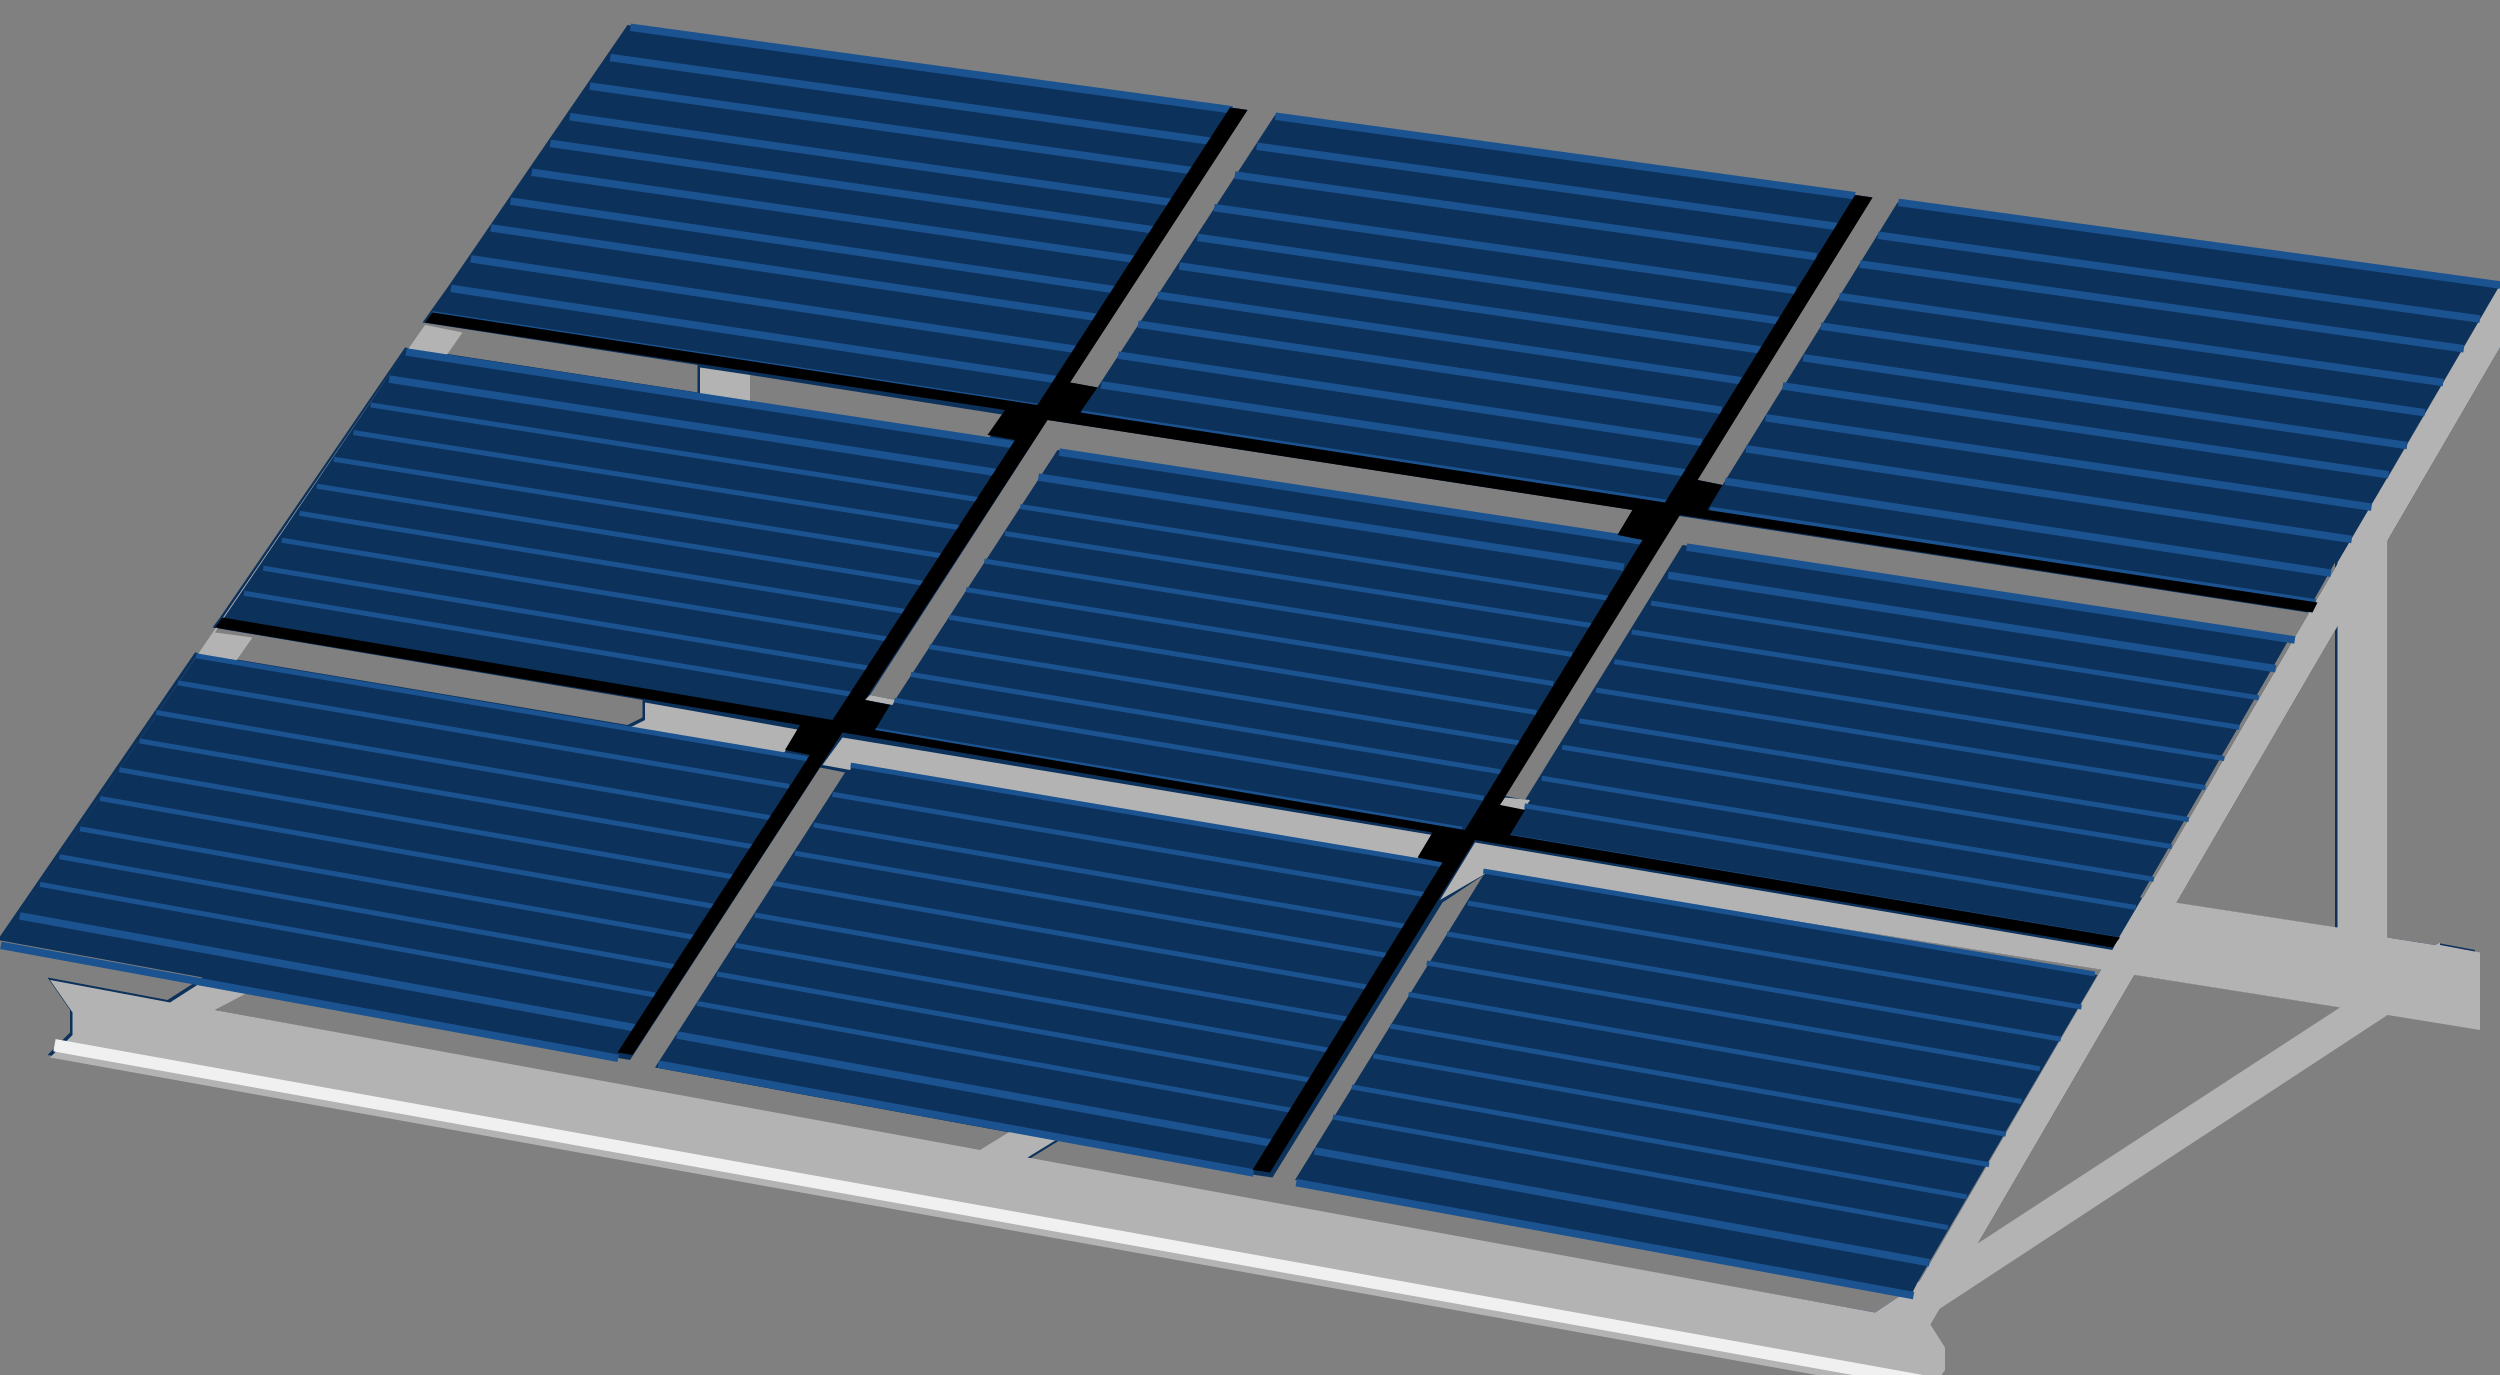 <svg version="1.1" id="Layer_1" xmlns="http://www.w3.org/2000/svg" xmlns:xlink="http://www.w3.org/1999/xlink" x="0px" y="22px" width="100px" height="55px" viewBox="0 22 100 55" enable-background="0 22 100 55" xml:space="preserve"><rect x="0" y="22" width="100" height="55" fill="#808080" stroke="none"/><desc>Copyright Opto 22</desc> <p id="title">Solar panels</p><desc>Created with Snap</desc><defs><linearGradient x1="27.201" y1="52.876" x2="27.408" y2="53.518" gradientUnits="userSpaceOnUse" id="Sizk498bc1mo"><stop offset="0%" stop-color="#c6e2ff"/><stop offset="37.63%" stop-color="#e0efff"/><stop offset="100%" stop-color="#4c5e70"/></linearGradient><linearGradient x1="31.564" y1="48.438" x2="32.651" y2="51.816" gradientUnits="userSpaceOnUse" id="Sizk498bc1mv"><stop offset="0%" stop-color="#c6e2ff"/><stop offset="37.63%" stop-color="#e0efff"/><stop offset="100%" stop-color="#4c5e70"/></linearGradient><linearGradient x1="61.012" y1="49.472" x2="62.167" y2="52.167" gradientUnits="userSpaceOnUse" id="Sizk498bc1n2"><stop offset="0%" stop-color="#c6e2ff"/><stop offset="37.63%" stop-color="#e0efff"/><stop offset="100%" stop-color="#4c5e70"/></linearGradient><linearGradient x1="4.378" y1="71.232" x2="2.781" y2="89.392" gradientUnits="userSpaceOnUse" id="Sizk498bc1n8"><stop offset="1.06%" stop-color="#c6e2ff"/><stop offset="77.25%" stop-color="#4c5e70"/></linearGradient><linearGradient x1="25.038" y1="72.452" x2="23.373" y2="91.384" gradientUnits="userSpaceOnUse" id="Sizk498bc1nd"><stop offset="1.06%" stop-color="#c6e2ff"/><stop offset="77.25%" stop-color="#4c5e70"/></linearGradient><linearGradient x1="70.664" y1="27.465" x2="71.8" y2="33.998" gradientUnits="userSpaceOnUse" id="Sizk498bc1ni"><stop offset="12.93%" stop-color="#c6e2ff"/><stop offset="100%" stop-color="#4c5e70"/></linearGradient><linearGradient x1="65.405" y1="7.139" x2="42.046" y2="7.139" gradientUnits="userSpaceOnUse" id="Sizk498bc1nn"><stop offset="0%" stop-color="#c6e2ff"/><stop offset="100%" stop-color="#4c5e70"/></linearGradient><linearGradient x1="21.704" y1="49.143" x2="24.894" y2="56.534" gradientUnits="userSpaceOnUse" id="Sizk498bc1nt"><stop offset="0%" stop-color="#c6e2ff"/><stop offset="37.63%" stop-color="#e0efff"/><stop offset="100%" stop-color="#4c5e70"/></linearGradient><linearGradient x1="58.224" y1="50.524" x2="58.53" y2="51.239" gradientUnits="userSpaceOnUse" id="Sizk498bc1o0"><stop offset="0%" stop-color="#c6e2ff"/><stop offset="37.63%" stop-color="#e0efff"/><stop offset="100%" stop-color="#4c5e70"/></linearGradient><linearGradient x1="52.698" y1="50.71" x2="56.197" y2="57.619" gradientUnits="userSpaceOnUse" id="Sizk498bc1o7"><stop offset="0%" stop-color="#c6e2ff"/><stop offset="37.63%" stop-color="#e0efff"/><stop offset="100%" stop-color="#4c5e70"/></linearGradient><radialGradient cx="47.154" cy="77.61" r="9.184" gradientUnits="userSpaceOnUse" id="Sizk498bc1oe"><stop offset="0%" stop-color="#c6e2ff"/><stop offset="100%" stop-color="#4c5e70"/></radialGradient><linearGradient x1="27.201" y1="52.876" x2="27.408" y2="53.518" gradientUnits="userSpaceOnUse" id="Sizk498bc1oh"><stop offset="0%" stop-color="#96c9eb"/><stop offset="37.63%" stop-color="#b0dfff"/><stop offset="100%" stop-color="#547387"/></linearGradient><linearGradient x1="31.564" y1="48.438" x2="32.651" y2="51.816" gradientUnits="userSpaceOnUse" id="Sizk498bc1ol"><stop offset="0%" stop-color="#96c9eb"/><stop offset="37.63%" stop-color="#b0dfff"/><stop offset="100%" stop-color="#547387"/></linearGradient><linearGradient x1="61.012" y1="49.472" x2="62.167" y2="52.167" gradientUnits="userSpaceOnUse" id="Sizk498bc1op"><stop offset="0%" stop-color="#96c9eb"/><stop offset="37.63%" stop-color="#b0dfff"/><stop offset="100%" stop-color="#547387"/></linearGradient><linearGradient x1="4.378" y1="71.232" x2="2.781" y2="89.392" gradientUnits="userSpaceOnUse" id="Sizk498bc1ot"><stop offset="1.06%" stop-color="#96c9eb"/><stop offset="77.25%" stop-color="#547387"/></linearGradient><linearGradient x1="25.038" y1="72.452" x2="23.373" y2="91.384" gradientUnits="userSpaceOnUse" id="Sizk498bc1ow"><stop offset="1.06%" stop-color="#96c9eb"/><stop offset="77.25%" stop-color="#547387"/></linearGradient><linearGradient x1="70.664" y1="27.465" x2="71.8" y2="33.998" gradientUnits="userSpaceOnUse" id="Sizk498bc1oz"><stop offset="12.93%" stop-color="#96c9eb"/><stop offset="100%" stop-color="#547387"/></linearGradient><linearGradient x1="65.405" y1="7.139" x2="42.046" y2="7.139" gradientUnits="userSpaceOnUse" id="Sizk498bc1p2"><stop offset="0%" stop-color="#96c9eb"/><stop offset="100%" stop-color="#547387"/></linearGradient><linearGradient x1="21.704" y1="49.143" x2="24.894" y2="56.534" gradientUnits="userSpaceOnUse" id="Sizk498bc1p5"><stop offset="0%" stop-color="#96c9eb"/><stop offset="37.63%" stop-color="#b0dfff"/><stop offset="100%" stop-color="#547387"/></linearGradient><linearGradient x1="58.224" y1="50.524" x2="58.53" y2="51.239" gradientUnits="userSpaceOnUse" id="Sizk498bc1p9"><stop offset="0%" stop-color="#96c9eb"/><stop offset="37.63%" stop-color="#b0dfff"/><stop offset="100%" stop-color="#547387"/></linearGradient><linearGradient x1="52.698" y1="50.71" x2="56.197" y2="57.619" gradientUnits="userSpaceOnUse" id="Sizk498bc1pd"><stop offset="0%" stop-color="#96c9eb"/><stop offset="37.63%" stop-color="#b0dfff"/><stop offset="100%" stop-color="#547387"/></linearGradient><radialGradient cx="47.154" cy="77.61" r="9.184" gradientUnits="userSpaceOnUse" id="Sizk498bc1ph"><stop offset="0%" stop-color="#96c9eb"/><stop offset="100%" stop-color="#547387"/></radialGradient></defs><g xmlns="http://www.w3.org/2000/svg">
<g id="shape">
	<path fill="#0C315B" d="M100,33.4l-24.1-3.3l-7,11.3l-1-0.2l7-11.3l-0.7-0.1L51,26.6l-7.1,10.9l-1.1-0.2l7.1-10.9l-0.7-0.1L25.1,23
		l-7.2,10.5l-1,1.4l11,1.7v1.1l-11.7-1.8L8.8,46.7l-0.3,0.4L25.7,50v0.7L25.1,51L7.8,48.1l-7.9,11.5l8.2,1.5L6.7,62l-4.8-0.9
		l0.9,1.3v0.9l-0.9,0.9L77,77.7l0.6-1v-0.9l-0.444-0.698l0.719-1.235L95.3,62.5l3.7,0.6V60l-1.454-0.273L97.4,59.8l-1.9-0.3V43.622
		L100,35.9V33.4L100,33.4z M92.3,46.5l0.2-0.4l0.9-1.6v0.226l-7.687,13.191L85.6,57.9l6-10.4l-24.3-3.7L61,54l-1-0.2l6.9-11.2
		L92.3,46.5z M76.7,73.3L83.9,61l-24.42-4.087L59.5,56.9l24.548,3.876L76.78,73.248L76.7,73.3z M65.3,42.4l-0.6,1L42.3,40l-6.5,10
		l-1-0.2l7.1-11L65.3,42.4z M30,37l10.2,1.6l-0.7,1L30,38.1V37z M39.1,68.1L8.6,62.4l1.4-0.8l14.6,2.7l0.6,0.1l7.6-11.7l1,0.2
		l-7.6,11.8l14.2,2.6L39.1,68.1z M75,74.5l-33.9-6.1l1.3-0.8l7.8,1.4l0.7,0.1l6.8-11l1.63-1.087L51.8,69.2l24.4,4.5L75,74.5z
		 M79.118,71.735l6.263-10.749L93.7,62.3L79.118,71.735z M93.4,59.1l-6.35-0.977l6.35-10.897V59.1z M95.5,41.122V41.1l4.488-7.679
		L95.5,41.122z"></path>
</g>
<g id="dark">
	<polygon fill="#B3B3B3" points="30,37 28,36.7 28,37.8 30,38.1 	"></polygon>
	<polygon fill="#B3B3B3" points="28.6,36.3 28,36.2 28,36.2 	"></polygon>
	<polygon fill="#B3B3B3" points="76.4,76.4 100,35.9 100,33.4 76.4,73.9 	"></polygon>
	<polygon fill="#B3B3B3" points="33.3,50.9 25.8,49.7 25.8,49.7 	"></polygon>
	<polygon fill="#B3B3B3" points="25.2,51.1 31.3,52.2 32,51.2 25.8,50.1 25.8,50.8 	"></polygon>
	<polygon fill="#B3B3B3" points="35.7,50.2 35.8,50 34.8,49.8 34.6,50 	"></polygon>
	<polygon fill="#B3B3B3" points="60.9,54.5 61.2,54 60.2,53.9 59.9,54.3 	"></polygon>
	<polygon fill="#B3B3B3" points="34.1,52.6 54.2,56 56.7,56.4 57.3,55.4 33.7,51.5 32.9,52.6 34,52.8 	"></polygon>
	<polygon fill="#B3B3B3" points="97.6,59.8 97.6,59.7 97.4,59.8 95.5,59.5 95.5,41.1 93.5,44.5 93.5,59.1 85.7,57.9 84.7,59.6 
		60.3,55.5 84.7,59.6 84.5,60 59,55.7 57.6,58 59.5,56.9 93.6,62.3 76.7,73.3 76.5,73.7 76.2,73.7 75,74.5 41.1,68.3 42.4,67.5 
		40.5,67.2 39.2,68 8.6,62.4 10.1,61.6 8.2,61.2 6.8,62.1 2,61.2 2.9,62.5 2.9,63.4 2,64.3 77.1,77.8 77.8,76.8 77.8,75.9 
		77.1,74.8 76.9,74.8 95.5,62.6 99.2,63.2 99.2,60.1 	"></polygon>
	<path fill="#B3B3B3" d="M59.5,53.7l-0.9,1.5L59.5,53.7z"></path>
	<polygon fill="#B3B3B3" points="17.8,36.3 18.5,35.3 17,35 16.3,36 	"></polygon>
	<polygon fill="#B3B3B3" points="7.9,48.2 9.4,48.5 10.1,47.5 8.6,47.3 8.9,46.8 8.9,46.8 16.1,36.2 0.1,59.6 0.1,59.6 	"></polygon>
</g>
<g id="light">
	
		<rect x="17.113" y="36.276" transform="matrix(0.989 0.151 -0.151 0.989 5.837 -4.016)" fill="#1B5290" width="24.498" height="0.3"></rect>
	
		<rect x="17.881" y="35.219" transform="matrix(0.989 0.149 -0.149 0.989 5.626 -4.107)" fill="#1B5290" width="24.502" height="0.3"></rect>
	
		<rect x="18.699" y="34.017" transform="matrix(0.989 0.148 -0.148 0.989 5.397 -4.204)" fill="#1B5290" width="24.5" height="0.3"></rect>
	
		<rect x="19.491" y="32.778" transform="matrix(0.989 0.146 -0.146 0.989 5.167 -4.295)" fill="#1B5290" width="24.5" height="0.3"></rect>
	
		<rect x="20.299" y="31.678" transform="matrix(0.989 0.145 -0.145 0.989 4.959 -4.376)" fill="#1B5290" width="24.398" height="0.3"></rect>
	
		<rect x="21.121" y="30.49" transform="matrix(0.99 0.143 -0.143 0.99 4.742 -4.464)" fill="#1B5290" width="24.398" height="0.3"></rect>
	
		<rect x="21.884" y="29.313" transform="matrix(0.99 0.142 -0.142 0.99 4.529 -4.541)" fill="#1B5290" width="24.402" height="0.3"></rect>
	
		<rect x="22.689" y="28.222" transform="matrix(0.99 0.141 -0.141 0.99 4.332 -4.62)" fill="#1B5290" width="24.4" height="0.3"></rect>
	
		<rect x="23.483" y="26.991" transform="matrix(0.99 0.139 -0.139 0.99 4.118 -4.689)" fill="#1B5290" width="24.3" height="0.3"></rect>
	
		<rect x="24.297" y="25.799" transform="matrix(0.991 0.138 -0.138 0.991 3.914 -4.765)" fill="#1B5290" width="24.3" height="0.3"></rect>
	
		<rect x="25.095" y="24.587" transform="matrix(0.991 0.136 -0.136 0.991 3.71 -4.835)" fill="#1B5290" width="24.3" height="0.3"></rect>
	
		<rect x="8.869" y="48.796" transform="matrix(0.986 0.166 -0.166 0.986 8.4 -2.833)" fill="#1B5290" width="24.602" height="0.2"></rect>
	
		<rect x="9.589" y="47.673" transform="matrix(0.986 0.164 -0.164 0.986 8.147 -2.947)" fill="#1B5290" width="24.6" height="0.2"></rect>
	
		<rect x="10.374" y="46.613" transform="matrix(0.987 0.163 -0.163 0.987 7.907 -3.068)" fill="#1B5290" width="24.602" height="0.2"></rect>
	
		<rect x="11.094" y="45.493" transform="matrix(0.987 0.161 -0.161 0.987 7.661 -3.176)" fill="#1B5290" width="24.6" height="0.2"></rect>
	
		<rect x="11.831" y="44.402" transform="matrix(0.987 0.16 -0.16 0.987 7.422 -3.284)" fill="#1B5290" width="24.598" height="0.2"></rect>
	
		<rect x="12.505" y="43.315" transform="matrix(0.987 0.158 -0.158 0.987 7.185 -3.379)" fill="#1B5290" width="24.6" height="0.2"></rect>
	
		<rect x="13.202" y="42.184" transform="matrix(0.988 0.157 -0.157 0.988 6.95 -3.478)" fill="#1B5290" width="24.6" height="0.2"></rect>
	
		<rect x="13.973" y="41.115" transform="matrix(0.988 0.155 -0.155 0.988 6.724 -3.582)" fill="#1B5290" width="24.602" height="0.2"></rect>
	
		<rect x="14.684" y="39.993" transform="matrix(0.988 0.154 -0.154 0.988 6.492 -3.675)" fill="#1B5290" width="24.6" height="0.2"></rect>
	
		<rect x="15.409" y="38.908" transform="matrix(0.988 0.152 -0.152 0.988 6.276 -3.767)" fill="#1B5290" width="24.6" height="0.3"></rect>
	
		<rect x="16.097" y="37.768" transform="matrix(0.989 0.151 -0.151 0.989 6.051 -3.853)" fill="#1B5290" width="24.598" height="0.3"></rect>
	
		<rect x="-0.18" y="61.903" transform="matrix(0.984 0.18 -0.18 0.984 11.379 -1.213)" fill="#1B5290" width="25.098" height="0.3"></rect>
	
		<rect x="0.608" y="60.714" transform="matrix(0.984 0.179 -0.179 0.984 11.087 -1.363)" fill="#1B5290" width="25" height="0.3"></rect>
	
		<rect x="1.382" y="59.502" transform="matrix(0.984 0.177 -0.177 0.984 10.787 -1.517)" fill="#1B5290" width="25.002" height="0.2"></rect>
	
		<rect x="2.193" y="58.392" transform="matrix(0.984 0.176 -0.176 0.984 10.518 -1.673)" fill="#1B5290" width="25" height="0.2"></rect>
	
		<rect x="2.989" y="57.216" transform="matrix(0.985 0.174 -0.174 0.985 10.233 -1.823)" fill="#1B5290" width="25.002" height="0.2"></rect>
	
		<rect x="3.814" y="55.991" transform="matrix(0.985 0.173 -0.173 0.985 9.949 -1.968)" fill="#1B5290" width="24.898" height="0.2"></rect>
	
		<rect x="4.618" y="54.832" transform="matrix(0.985 0.172 -0.172 0.985 9.674 -2.113)" fill="#1B5290" width="24.9" height="0.2"></rect>
	
		<rect x="5.397" y="53.678" transform="matrix(0.985 0.17 -0.17 0.985 9.408 -2.252)" fill="#1B5290" width="24.898" height="0.2"></rect>
	
		<rect x="6.088" y="52.481" transform="matrix(0.986 0.169 -0.169 0.986 9.13 -2.373)" fill="#1B5290" width="24.9" height="0.2"></rect>
	
		<rect x="6.933" y="51.283" transform="matrix(0.986 0.167 -0.167 0.986 8.858 -2.508)" fill="#1B5290" width="24.798" height="0.2"></rect>
	
		<rect x="7.685" y="50.194" transform="matrix(0.986 0.166 -0.166 0.986 8.611 -2.633)" fill="#1B5290" width="24.802" height="0.2"></rect>
	
		<rect x="26.118" y="66.574" transform="matrix(0.984 0.18 -0.18 0.984 12.643 -5.792)" fill="#1B5290" width="24.198" height="0.3"></rect>
	
		<rect x="26.896" y="65.397" transform="matrix(0.984 0.179 -0.179 0.984 12.341 -5.914)" fill="#1B5290" width="24.2" height="0.3"></rect>
	
		<rect x="27.672" y="64.202" transform="matrix(0.984 0.177 -0.177 0.984 12.03 -6.033)" fill="#1B5290" width="24.202" height="0.2"></rect>
	
		<rect x="28.516" y="63" transform="matrix(0.984 0.176 -0.176 0.984 11.725 -6.149)" fill="#1B5290" width="24.098" height="0.2"></rect>
	
		<rect x="29.205" y="61.805" transform="matrix(0.985 0.174 -0.174 0.985 11.421 -6.243)" fill="#1B5290" width="24.1" height="0.2"></rect>
	
		<rect x="30.01" y="60.578" transform="matrix(0.985 0.173 -0.173 0.985 11.125 -6.358)" fill="#1B5290" width="24.098" height="0.2"></rect>
	
		<rect x="30.798" y="59.299" transform="matrix(0.985 0.172 -0.172 0.985 10.822 -6.468)" fill="#1B5290" width="24.1" height="0.2"></rect>
	
		<rect x="31.635" y="58.096" transform="matrix(0.985 0.17 -0.17 0.985 10.529 -6.571)" fill="#1B5290" width="23.998" height="0.2"></rect>
	
		<rect x="32.387" y="56.891" transform="matrix(0.986 0.169 -0.169 0.986 10.244 -6.668)" fill="#1B5290" width="24" height="0.2"></rect>
	
		<rect x="33.121" y="55.678" transform="matrix(0.986 0.167 -0.167 0.986 9.955 -6.756)" fill="#1B5290" width="23.998" height="0.2"></rect>
	
		<rect x="33.883" y="54.493" transform="matrix(0.986 0.166 -0.166 0.986 9.68 -6.848)" fill="#1B5290" width="24.002" height="0.2"></rect>
	
		<rect x="51.616" y="71.397" transform="matrix(0.984 0.18 -0.18 0.984 13.935 -10.387)" fill="#1B5290" width="25.098" height="0.3"></rect>
	
		<rect x="52.395" y="70.097" transform="matrix(0.984 0.179 -0.179 0.984 13.598 -10.466)" fill="#1B5290" width="25" height="0.3"></rect>
	
		<rect x="53.113" y="68.816" transform="matrix(0.984 0.177 -0.177 0.984 13.25 -10.536)" fill="#1B5290" width="25.002" height="0.2"></rect>
	
		<rect x="53.914" y="67.593" transform="matrix(0.984 0.176 -0.176 0.984 12.935 -10.621)" fill="#1B5290" width="24.998" height="0.2"></rect>
	
		<rect x="54.7" y="66.319" transform="matrix(0.985 0.174 -0.174 0.985 12.613 -10.702)" fill="#1B5290" width="25.002" height="0.2"></rect>
	
		<rect x="55.425" y="65.096" transform="matrix(0.985 0.173 -0.173 0.985 12.296 -10.763)" fill="#1B5290" width="24.998" height="0.2"></rect>
	
		<rect x="56.196" y="63.797" transform="matrix(0.985 0.172 -0.172 0.985 11.975 -10.826)" fill="#1B5290" width="24.9" height="0.2"></rect>
	
		<rect x="56.904" y="62.57" transform="matrix(0.985 0.17 -0.17 0.985 11.671 -10.884)" fill="#1B5290" width="24.898" height="0.2"></rect>
	
		<rect x="57.708" y="61.314" transform="matrix(0.986 0.169 -0.169 0.986 11.358 -10.949)" fill="#1B5290" width="24.9" height="0.2"></rect>
	
		<rect x="58.526" y="60.108" transform="matrix(0.986 0.167 -0.167 0.986 11.059 -11.014)" fill="#1B5290" width="24.898" height="0.2"></rect>
	
		<rect x="59.189" y="58.789" transform="matrix(0.986 0.166 -0.166 0.986 10.747 -11.048)" fill="#1B5290" width="24.802" height="0.2"></rect>
	
		<rect x="60.083" y="57.394" transform="matrix(0.986 0.166 -0.166 0.986 10.528 -11.216)" fill="#1B5290" width="24.802" height="0.2"></rect>
	
		<rect x="60.83" y="56.206" transform="matrix(0.986 0.164 -0.164 0.986 10.24 -11.26)" fill="#1B5290" width="24.798" height="0.2"></rect>
	
		<rect x="61.504" y="55.012" transform="matrix(0.987 0.163 -0.163 0.987 9.951 -11.29)" fill="#1B5290" width="24.802" height="0.2"></rect>
	
		<rect x="62.307" y="53.794" transform="matrix(0.987 0.161 -0.161 0.987 9.671 -11.336)" fill="#1B5290" width="24.7" height="0.2"></rect>
	
		<rect x="63.032" y="52.703" transform="matrix(0.987 0.16 -0.16 0.987 9.407 -11.368)" fill="#1B5290" width="24.698" height="0.2"></rect>
	
		<rect x="63.686" y="51.504" transform="matrix(0.987 0.158 -0.158 0.987 9.134 -11.393)" fill="#1B5290" width="24.702" height="0.2"></rect>
	
		<rect x="64.398" y="50.279" transform="matrix(0.988 0.157 -0.157 0.988 8.855 -11.418)" fill="#1B5290" width="24.7" height="0.2"></rect>
	
		<rect x="65.089" y="49.109" transform="matrix(0.988 0.155 -0.155 0.988 8.587 -11.428)" fill="#1B5290" width="24.602" height="0.2"></rect>
	
		<rect x="65.908" y="47.914" transform="matrix(0.988 0.154 -0.154 0.988 8.321 -11.464)" fill="#1B5290" width="24.6" height="0.2"></rect>
	
		<rect x="66.576" y="46.783" transform="matrix(0.988 0.152 -0.152 0.988 8.08 -11.48)" fill="#1B5290" width="24.6" height="0.3"></rect>
	
		<rect x="67.293" y="45.572" transform="matrix(0.989 0.151 -0.151 0.989 7.817 -11.495)" fill="#1B5290" width="24.598" height="0.3"></rect>
	
		<rect x="68.221" y="44.095" transform="matrix(0.989 0.151 -0.151 0.989 7.604 -11.644)" fill="#1B5290" width="24.498" height="0.3"></rect>
	
		<rect x="68.869" y="42.897" transform="matrix(0.989 0.15 -0.15 0.989 7.353 -11.651)" fill="#1B5290" width="24.5" height="0.3"></rect>
	
		<rect x="69.703" y="41.615" transform="matrix(0.989 0.148 -0.148 0.989 7.084 -11.669)" fill="#1B5290" width="24.5" height="0.3"></rect>
	
		<rect x="70.494" y="40.399" transform="matrix(0.989 0.146 -0.146 0.989 6.833 -11.685)" fill="#1B5290" width="24.5" height="0.3"></rect>
	
		<rect x="71.209" y="39.083" transform="matrix(0.989 0.145 -0.145 0.989 6.571 -11.687)" fill="#1B5290" width="24.498" height="0.3"></rect>
	
		<rect x="71.994" y="37.87" transform="matrix(0.99 0.144 -0.144 0.99 6.333 -11.697)" fill="#1B5290" width="24.398" height="0.3"></rect>
	
		<rect x="72.7" y="36.622" transform="matrix(0.99 0.142 -0.142 0.99 6.082 -11.683)" fill="#1B5290" width="24.402" height="0.3"></rect>
	
		<rect x="73.47" y="35.4" transform="matrix(0.99 0.141 -0.141 0.99 5.849 -11.692)" fill="#1B5290" width="24.402" height="0.3"></rect>
	
		<rect x="74.301" y="34.116" transform="matrix(0.99 0.139 -0.139 0.99 5.603 -11.691)" fill="#1B5290" width="24.4" height="0.3"></rect>
	
		<rect x="74.981" y="32.877" transform="matrix(0.991 0.138 -0.138 0.991 5.369 -11.667)" fill="#1B5290" width="24.3" height="0.3"></rect>
	
		<rect x="75.797" y="31.589" transform="matrix(0.991 0.136 -0.136 0.991 5.134 -11.666)" fill="#1B5290" width="24.3" height="0.3"></rect>
	
		<rect x="34.776" y="53.079" transform="matrix(0.986 0.166 -0.166 0.986 9.457 -7.007)" fill="#1B5290" width="23.902" height="0.2"></rect>
	
		<rect x="35.624" y="51.901" transform="matrix(0.986 0.164 -0.164 0.986 9.184 -7.106)" fill="#1B5290" width="23.898" height="0.2"></rect>
	
		<rect x="36.275" y="50.799" transform="matrix(0.987 0.163 -0.163 0.987 8.929 -7.172)" fill="#1B5290" width="23.902" height="0.2"></rect>
	
		<rect x="37.005" y="49.703" transform="matrix(0.987 0.161 -0.161 0.987 8.674 -7.244)" fill="#1B5290" width="23.9" height="0.2"></rect>
	
		<rect x="37.833" y="48.494" transform="matrix(0.987 0.16 -0.16 0.987 8.405 -7.323)" fill="#1B5290" width="23.798" height="0.2"></rect>
	
		<rect x="38.486" y="47.403" transform="matrix(0.987 0.158 -0.158 0.987 8.16 -7.381)" fill="#1B5290" width="23.802" height="0.2"></rect>
	
		<rect x="39.214" y="46.189" transform="matrix(0.988 0.157 -0.157 0.988 7.896 -7.447)" fill="#1B5290" width="23.8" height="0.2"></rect>
	
		<rect x="40.028" y="45.1" transform="matrix(0.988 0.155 -0.155 0.988 7.655 -7.52)" fill="#1B5290" width="23.8" height="0.2"></rect>
	
		<rect x="40.672" y="43.998" transform="matrix(0.988 0.154 -0.154 0.988 7.418 -7.57)" fill="#1B5290" width="23.802" height="0.2"></rect>
	
		<rect x="41.387" y="42.775" transform="matrix(0.988 0.152 -0.152 0.988 7.169 -7.617)" fill="#1B5290" width="23.7" height="0.3"></rect>
	
		<rect x="42.215" y="41.705" transform="matrix(0.989 0.151 -0.151 0.989 6.94 -7.684)" fill="#1B5290" width="23.698" height="0.3"></rect>
	
		<rect x="43.113" y="40.188" transform="matrix(0.989 0.151 -0.151 0.989 6.721 -7.837)" fill="#1B5290" width="23.698" height="0.3"></rect>
	
		<rect x="43.89" y="39.023" transform="matrix(0.989 0.149 -0.149 0.989 6.482 -7.885)" fill="#1B5290" width="23.602" height="0.3"></rect>
	
		<rect x="44.598" y="37.801" transform="matrix(0.989 0.148 -0.148 0.989 6.238 -7.929)" fill="#1B5290" width="23.6" height="0.3"></rect>
	
		<rect x="45.389" y="36.576" transform="matrix(0.989 0.146 -0.146 0.989 5.997 -7.982)" fill="#1B5290" width="23.6" height="0.3"></rect>
	
		<rect x="46.206" y="35.386" transform="matrix(0.989 0.145 -0.145 0.989 5.766 -8.035)" fill="#1B5290" width="23.598" height="0.3"></rect>
	
		<rect x="47.02" y="34.196" transform="matrix(0.99 0.143 -0.143 0.99 5.538 -8.085)" fill="#1B5290" width="23.598" height="0.3"></rect>
	
		<rect x="47.774" y="33.01" transform="matrix(0.99 0.142 -0.142 0.99 5.312 -8.116)" fill="#1B5290" width="23.502" height="0.3"></rect>
	
		<rect x="48.474" y="31.786" transform="matrix(0.99 0.141 -0.141 0.99 5.084 -8.145)" fill="#1B5290" width="23.5" height="0.3"></rect>
	
		<rect x="49.294" y="30.494" transform="matrix(0.99 0.139 -0.139 0.99 4.852 -8.188)" fill="#1B5290" width="23.5" height="0.3"></rect>
	
		<rect x="50.123" y="29.321" transform="matrix(0.991 0.137 -0.137 0.991 4.636 -8.222)" fill="#1B5290" width="23.5" height="0.3"></rect>
	
		<rect x="50.891" y="28.082" transform="matrix(0.991 0.136 -0.136 0.991 4.421 -8.25)" fill="#1B5290" width="23.4" height="0.3"></rect>
</g>
<g id="shadow">
	<path fill="#000000" d="M68.3,42.4l0.6-1l-1-0.2l7-11.3l-0.7-0.1l-7.6,12.3l-23.4-3.6l0.7-1l-1.1-0.2l7.1-10.9l-0.7-0.1l-7.7,11.9l-24.2-3.7
		L17,34.9l23.2,3.5l-0.7,1l1.1,0.2l-7.3,11.2L8.9,46.7l-0.3,0.4L32,51l-0.6,1l1,0.2l-7.7,11.9l0.6,0.1l8.4-12.9l23.6,4l-0.6,1l1,0.2
		l-7.6,12.3l0.7,0.1L59,55.6l25.5,4.3l0.3-0.4l-24.4-4.1l0.6-1l-1-0.2l7.2-11.6l25.3,3.9l0.2-0.4L68.3,42.4z M58.6,55.2l-23.6-4
		l0.6-1l-1-0.2l7.3-11.2l23.4,3.6l-0.6,1l1,0.2L58.6,55.2z"></path>
</g>
<g id="hlight">
	
		<rect x="1.601" y="70.319" transform="matrix(0.984 0.177 -0.177 0.984 13.095 -5.914)" fill="#F0F0F0" width="76.306" height="0.5"></rect>
</g>
</g></svg>